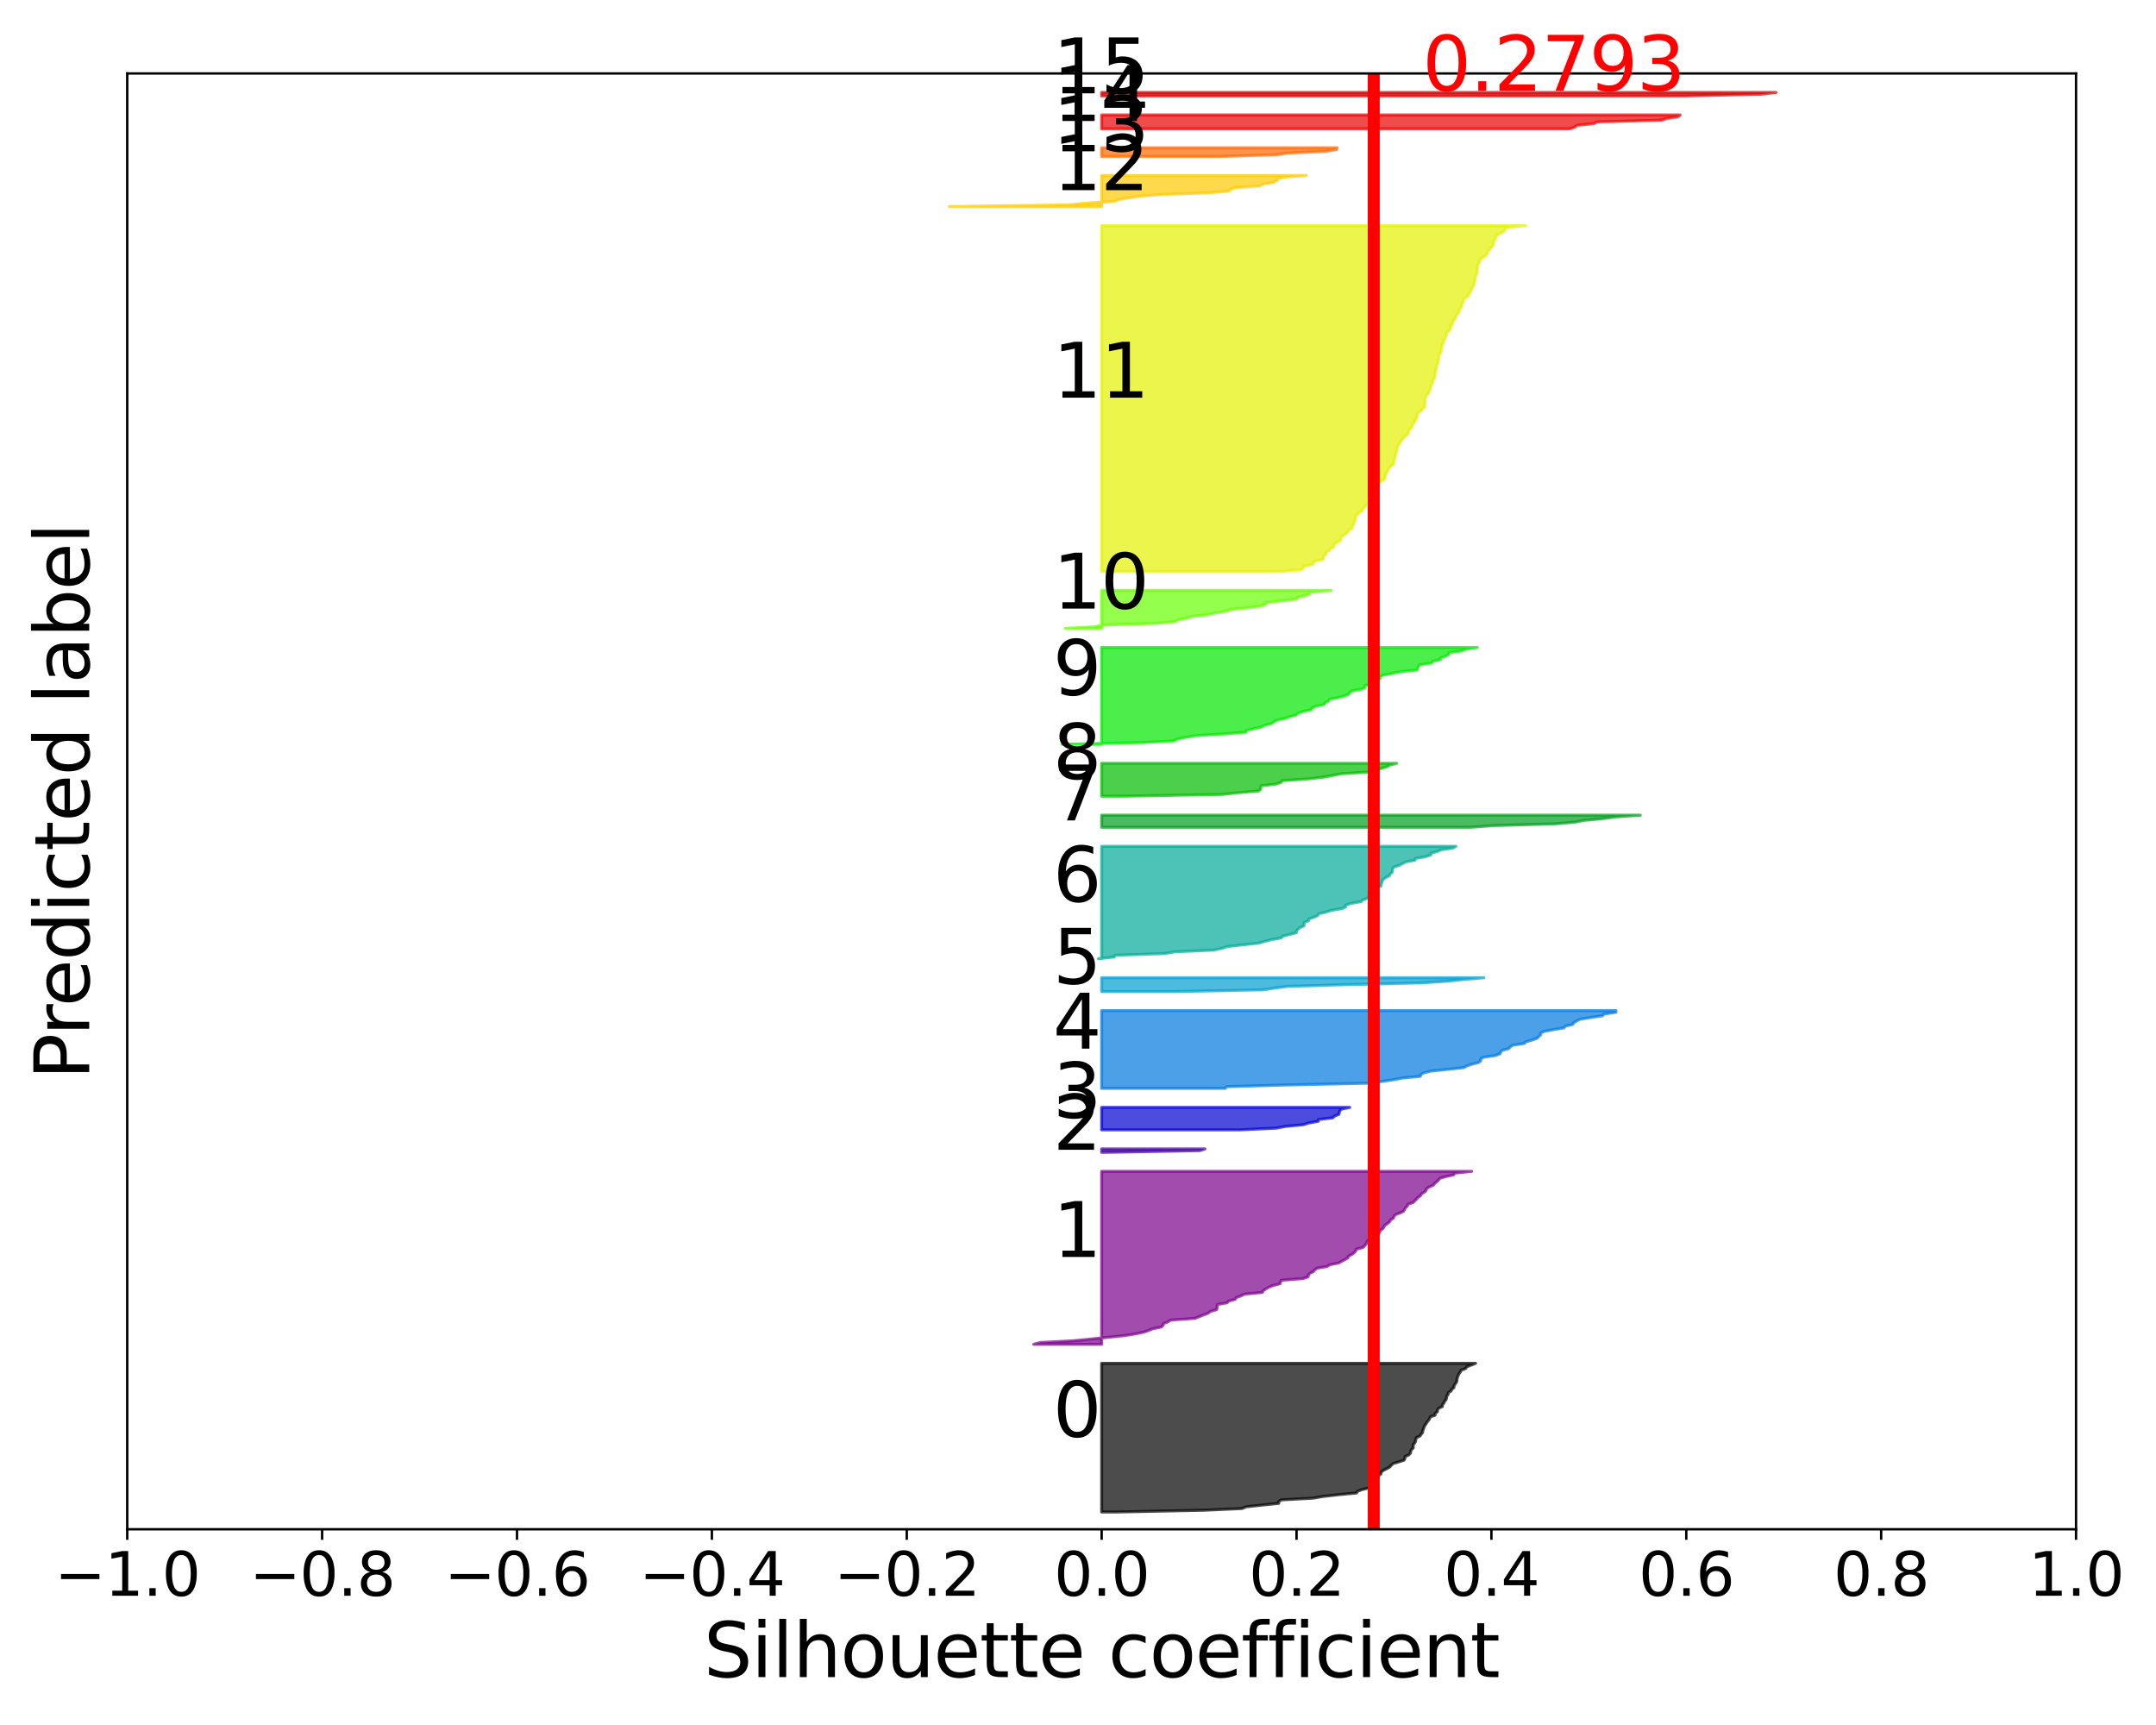 <?xml version="1.0" encoding="utf-8" standalone="no"?>
<!DOCTYPE svg PUBLIC "-//W3C//DTD SVG 1.1//EN"
  "http://www.w3.org/Graphics/SVG/1.1/DTD/svg11.dtd">
<svg xmlns:xlink="http://www.w3.org/1999/xlink" width="720pt" height="576pt" viewBox="0 0 720 576" xmlns="http://www.w3.org/2000/svg" version="1.1">
 <defs>
  <style type="text/css">*{stroke-linejoin: round; stroke-linecap: butt}</style>
 </defs>
 <g id="figure_1">
  <g id="patch_1">
   <path d="M 0 576 
L 720 576 
L 720 0 
L 0 0 
z
" style="fill: #ffffff"/>
  </g>
  <g id="axes_1">
   <g id="patch_2">
    <path d="M 42.495 510.648 
L 693.297 510.648 
L 693.297 24.529 
L 42.495 24.529 
z
" style="fill: #ffffff"/>
   </g>
   <g id="PolyCollection_1">
    <defs>
     <path id="mf65bfc8ecb" d="M 372.972 -71.125 
L 367.896 -71.125 
L 367.896 -71.702 
L 367.896 -72.28 
L 367.896 -72.857 
L 367.896 -73.434 
L 367.896 -74.012 
L 367.896 -74.589 
L 367.896 -75.166 
L 367.896 -75.744 
L 367.896 -76.321 
L 367.896 -76.898 
L 367.896 -77.476 
L 367.896 -78.053 
L 367.896 -78.63 
L 367.896 -79.208 
L 367.896 -79.785 
L 367.896 -80.362 
L 367.896 -80.94 
L 367.896 -81.517 
L 367.896 -82.094 
L 367.896 -82.672 
L 367.896 -83.249 
L 367.896 -83.826 
L 367.896 -84.404 
L 367.896 -84.981 
L 367.896 -85.558 
L 367.896 -86.136 
L 367.896 -86.713 
L 367.896 -87.29 
L 367.896 -87.868 
L 367.896 -88.445 
L 367.896 -89.022 
L 367.896 -89.6 
L 367.896 -90.177 
L 367.896 -90.754 
L 367.896 -91.332 
L 367.896 -91.909 
L 367.896 -92.487 
L 367.896 -93.064 
L 367.896 -93.641 
L 367.896 -94.219 
L 367.896 -94.796 
L 367.896 -95.373 
L 367.896 -95.951 
L 367.896 -96.528 
L 367.896 -97.105 
L 367.896 -97.683 
L 367.896 -98.26 
L 367.896 -98.837 
L 367.896 -99.415 
L 367.896 -99.992 
L 367.896 -100.569 
L 367.896 -101.147 
L 367.896 -101.724 
L 367.896 -102.301 
L 367.896 -102.879 
L 367.896 -103.456 
L 367.896 -104.033 
L 367.896 -104.611 
L 367.896 -105.188 
L 367.896 -105.765 
L 367.896 -106.343 
L 367.896 -106.92 
L 367.896 -107.497 
L 367.896 -108.075 
L 367.896 -108.652 
L 367.896 -109.229 
L 367.896 -109.807 
L 367.896 -110.384 
L 367.896 -110.961 
L 367.896 -111.539 
L 367.896 -112.116 
L 367.896 -112.693 
L 367.896 -113.271 
L 367.896 -113.848 
L 367.896 -114.425 
L 367.896 -115.003 
L 367.896 -115.58 
L 367.896 -116.157 
L 367.896 -116.735 
L 367.896 -117.312 
L 367.896 -117.889 
L 367.896 -118.467 
L 367.896 -119.044 
L 367.896 -119.621 
L 367.896 -120.199 
L 367.896 -120.776 
L 492.772 -120.776 
L 492.772 -120.776 
L 491.341 -120.199 
L 489.826 -119.621 
L 489.46 -119.044 
L 487.925 -118.467 
L 487.718 -117.889 
L 487.25 -117.312 
L 486.976 -116.735 
L 486.767 -116.157 
L 486.553 -115.58 
L 486.547 -115.003 
L 486.378 -114.425 
L 485.909 -113.848 
L 485.595 -113.271 
L 485.538 -112.693 
L 484.83 -112.116 
L 484.587 -111.539 
L 483.659 -110.961 
L 483.61 -110.384 
L 483.136 -109.807 
L 483.065 -109.229 
L 482.917 -108.652 
L 482.416 -108.075 
L 482.193 -107.497 
L 481.704 -106.92 
L 481.679 -106.343 
L 480.422 -105.765 
L 480.047 -105.188 
L 480.003 -104.611 
L 479.251 -104.033 
L 479.243 -103.456 
L 477.608 -102.879 
L 477.442 -102.301 
L 477.053 -101.724 
L 476.568 -101.147 
L 476.229 -100.569 
L 475.824 -99.992 
L 475.535 -99.415 
L 475.358 -98.837 
L 475.125 -98.26 
L 475.081 -97.683 
L 474.592 -97.105 
L 474.246 -96.528 
L 473.008 -95.951 
L 472.806 -95.373 
L 472.728 -94.796 
L 472.489 -94.219 
L 471.943 -93.641 
L 471.939 -93.064 
L 471.93 -92.487 
L 471.296 -91.909 
L 471.095 -91.332 
L 471.011 -90.754 
L 470.448 -90.177 
L 469.18 -89.6 
L 469.178 -89.022 
L 468.903 -88.445 
L 467.146 -87.868 
L 465.201 -87.29 
L 464.619 -86.713 
L 464.085 -86.136 
L 463.009 -85.558 
L 461.894 -84.981 
L 461.187 -84.404 
L 461.146 -83.826 
L 460.305 -83.249 
L 460.159 -82.672 
L 459.821 -82.094 
L 459.355 -81.517 
L 458.705 -80.94 
L 457.82 -80.362 
L 457.556 -79.785 
L 457.391 -79.208 
L 454.914 -78.63 
L 453.352 -78.053 
L 453.011 -77.476 
L 446.984 -76.898 
L 441.839 -76.321 
L 438.45 -75.744 
L 427.833 -75.166 
L 427.027 -74.589 
L 427.021 -74.012 
L 421.524 -73.434 
L 416.112 -72.857 
L 414.74 -72.28 
L 401.827 -71.702 
L 372.972 -71.125 
z
" style="stroke: #000000; stroke-opacity: 0.7"/>
    </defs>
    <g clip-path="url(#p0dc7db2cc6)">
     <use xlink:href="#mf65bfc8ecb" x="0" y="576" style="fill-opacity: 0.7; stroke: #000000; stroke-opacity: 0.7"/>
    </g>
   </g>
   <g id="PolyCollection_2">
    <defs>
     <path id="m3b194a4015" d="M 345.232 -127.127 
L 367.896 -127.127 
L 367.896 -127.704 
L 367.896 -128.282 
L 367.896 -128.859 
L 367.896 -129.436 
L 367.896 -130.014 
L 367.896 -130.591 
L 367.896 -131.168 
L 367.896 -131.746 
L 367.896 -132.323 
L 367.896 -132.9 
L 367.896 -133.478 
L 367.896 -134.055 
L 367.896 -134.632 
L 367.896 -135.21 
L 367.896 -135.787 
L 367.896 -136.364 
L 367.896 -136.942 
L 367.896 -137.519 
L 367.896 -138.096 
L 367.896 -138.674 
L 367.896 -139.251 
L 367.896 -139.828 
L 367.896 -140.406 
L 367.896 -140.983 
L 367.896 -141.56 
L 367.896 -142.138 
L 367.896 -142.715 
L 367.896 -143.292 
L 367.896 -143.87 
L 367.896 -144.447 
L 367.896 -145.024 
L 367.896 -145.602 
L 367.896 -146.179 
L 367.896 -146.756 
L 367.896 -147.334 
L 367.896 -147.911 
L 367.896 -148.488 
L 367.896 -149.066 
L 367.896 -149.643 
L 367.896 -150.22 
L 367.896 -150.798 
L 367.896 -151.375 
L 367.896 -151.952 
L 367.896 -152.53 
L 367.896 -153.107 
L 367.896 -153.684 
L 367.896 -154.262 
L 367.896 -154.839 
L 367.896 -155.417 
L 367.896 -155.994 
L 367.896 -156.571 
L 367.896 -157.149 
L 367.896 -157.726 
L 367.896 -158.303 
L 367.896 -158.881 
L 367.896 -159.458 
L 367.896 -160.035 
L 367.896 -160.613 
L 367.896 -161.19 
L 367.896 -161.767 
L 367.896 -162.345 
L 367.896 -162.922 
L 367.896 -163.499 
L 367.896 -164.077 
L 367.896 -164.654 
L 367.896 -165.231 
L 367.896 -165.809 
L 367.896 -166.386 
L 367.896 -166.963 
L 367.896 -167.541 
L 367.896 -168.118 
L 367.896 -168.695 
L 367.896 -169.273 
L 367.896 -169.85 
L 367.896 -170.427 
L 367.896 -171.005 
L 367.896 -171.582 
L 367.896 -172.159 
L 367.896 -172.737 
L 367.896 -173.314 
L 367.896 -173.891 
L 367.896 -174.469 
L 367.896 -175.046 
L 367.896 -175.623 
L 367.896 -176.201 
L 367.896 -176.778 
L 367.896 -177.355 
L 367.896 -177.933 
L 367.896 -178.51 
L 367.896 -179.087 
L 367.896 -179.665 
L 367.896 -180.242 
L 367.896 -180.819 
L 367.896 -181.397 
L 367.896 -181.974 
L 367.896 -182.551 
L 367.896 -183.129 
L 367.896 -183.706 
L 367.896 -184.283 
L 367.896 -184.861 
L 491.471 -184.861 
L 491.471 -184.861 
L 485.837 -184.283 
L 485.461 -183.706 
L 482.834 -183.129 
L 480.844 -182.551 
L 480.399 -181.974 
L 479.795 -181.397 
L 479.076 -180.819 
L 478.638 -180.242 
L 477.29 -179.665 
L 476.404 -179.087 
L 476.243 -178.51 
L 475.645 -177.933 
L 474.693 -177.355 
L 474.412 -176.778 
L 473.571 -176.201 
L 473.061 -175.623 
L 472.47 -175.046 
L 471.909 -174.469 
L 470.18 -173.891 
L 470.007 -173.314 
L 469.399 -172.737 
L 469.051 -172.159 
L 468.751 -171.582 
L 467.615 -171.005 
L 466.071 -170.427 
L 465.474 -169.85 
L 465.358 -169.273 
L 464.379 -168.695 
L 464.142 -168.118 
L 463.474 -167.541 
L 462.628 -166.963 
L 462.146 -166.386 
L 461.883 -165.809 
L 461.029 -165.231 
L 460.741 -164.654 
L 460.456 -164.077 
L 459.803 -163.499 
L 459.042 -162.922 
L 457.409 -162.345 
L 456.862 -161.767 
L 456.467 -161.19 
L 456.236 -160.613 
L 455.719 -160.035 
L 455.152 -159.458 
L 452.949 -158.881 
L 452.729 -158.303 
L 452.257 -157.726 
L 451.487 -157.149 
L 450.351 -156.571 
L 450.134 -155.994 
L 449.159 -155.417 
L 448.049 -154.839 
L 447.016 -154.262 
L 444.059 -153.684 
L 443.208 -153.107 
L 439.837 -152.53 
L 439.052 -151.952 
L 438.532 -151.375 
L 437.401 -150.798 
L 436.928 -150.22 
L 436.832 -149.643 
L 435.112 -149.066 
L 427.845 -148.488 
L 427.647 -147.911 
L 427.443 -147.334 
L 425.162 -146.756 
L 423.678 -146.179 
L 422.705 -145.602 
L 421.882 -145.024 
L 421.554 -144.447 
L 415.542 -143.87 
L 414.445 -143.292 
L 412.818 -142.715 
L 412.5 -142.138 
L 410.326 -141.56 
L 409.797 -140.983 
L 406.571 -140.406 
L 406.473 -139.828 
L 406.464 -139.251 
L 406.259 -138.674 
L 404.185 -138.096 
L 403.472 -137.519 
L 401.914 -136.942 
L 400.526 -136.364 
L 399.056 -135.787 
L 390.974 -135.21 
L 390.082 -134.632 
L 388.547 -134.055 
L 388.441 -133.478 
L 387.838 -132.9 
L 384.981 -132.323 
L 383.606 -131.746 
L 381.897 -131.168 
L 379.083 -130.591 
L 375.414 -130.014 
L 369.739 -129.436 
L 364.299 -128.859 
L 358.316 -128.282 
L 347.362 -127.704 
L 345.232 -127.127 
z
" style="stroke: #7b008c; stroke-opacity: 0.7"/>
    </defs>
    <g clip-path="url(#p0dc7db2cc6)">
     <use xlink:href="#m3b194a4015" x="0" y="576" style="fill: #7b008c; fill-opacity: 0.7; stroke: #7b008c; stroke-opacity: 0.7"/>
    </g>
   </g>
   <g id="PolyCollection_3">
    <defs>
     <path id="md03f84b0af" d="M 368.91 -191.212 
L 367.896 -191.212 
L 367.896 -191.789 
L 367.896 -192.366 
L 402.379 -192.366 
L 402.379 -192.366 
L 400.69 -191.789 
L 368.91 -191.212 
z
" style="stroke: #4300a2; stroke-opacity: 0.7"/>
    </defs>
    <g clip-path="url(#p0dc7db2cc6)">
     <use xlink:href="#md03f84b0af" x="0" y="576" style="fill: #4300a2; fill-opacity: 0.7; stroke: #4300a2; stroke-opacity: 0.7"/>
    </g>
   </g>
   <g id="PolyCollection_4">
    <defs>
     <path id="m799c1f7350" d="M 413.733 -198.717 
L 367.896 -198.717 
L 367.896 -199.294 
L 367.896 -199.872 
L 367.896 -200.449 
L 367.896 -201.026 
L 367.896 -201.604 
L 367.896 -202.181 
L 367.896 -202.758 
L 367.896 -203.336 
L 367.896 -203.913 
L 367.896 -204.49 
L 367.896 -205.068 
L 367.896 -205.645 
L 367.896 -206.222 
L 450.739 -206.222 
L 450.739 -206.222 
L 447.901 -205.645 
L 447.426 -205.068 
L 447.251 -204.49 
L 447.137 -203.913 
L 445.699 -203.336 
L 445.093 -202.758 
L 440.27 -202.181 
L 440.27 -201.604 
L 437.138 -201.026 
L 435.256 -200.449 
L 429.232 -199.872 
L 426.125 -199.294 
L 413.733 -198.717 
z
" style="stroke: #0000d1; stroke-opacity: 0.7"/>
    </defs>
    <g clip-path="url(#p0dc7db2cc6)">
     <use xlink:href="#m799c1f7350" x="0" y="576" style="fill: #0000d1; fill-opacity: 0.7; stroke: #0000d1; stroke-opacity: 0.7"/>
    </g>
   </g>
   <g id="PolyCollection_5">
    <defs>
     <path id="m317212113b" d="M 409.176 -212.573 
L 367.896 -212.573 
L 367.896 -213.15 
L 367.896 -213.728 
L 367.896 -214.305 
L 367.896 -214.882 
L 367.896 -215.46 
L 367.896 -216.037 
L 367.896 -216.614 
L 367.896 -217.192 
L 367.896 -217.769 
L 367.896 -218.347 
L 367.896 -218.924 
L 367.896 -219.501 
L 367.896 -220.079 
L 367.896 -220.656 
L 367.896 -221.233 
L 367.896 -221.811 
L 367.896 -222.388 
L 367.896 -222.965 
L 367.896 -223.543 
L 367.896 -224.12 
L 367.896 -224.697 
L 367.896 -225.275 
L 367.896 -225.852 
L 367.896 -226.429 
L 367.896 -227.007 
L 367.896 -227.584 
L 367.896 -228.161 
L 367.896 -228.739 
L 367.896 -229.316 
L 367.896 -229.893 
L 367.896 -230.471 
L 367.896 -231.048 
L 367.896 -231.625 
L 367.896 -232.203 
L 367.896 -232.78 
L 367.896 -233.357 
L 367.896 -233.935 
L 367.896 -234.512 
L 367.896 -235.089 
L 367.896 -235.667 
L 367.896 -236.244 
L 367.896 -236.821 
L 367.896 -237.399 
L 367.896 -237.976 
L 367.896 -238.553 
L 539.642 -238.553 
L 539.642 -238.553 
L 539.637 -237.976 
L 535.677 -237.399 
L 535.158 -236.821 
L 531.236 -236.244 
L 527.665 -235.667 
L 526.506 -235.089 
L 525.566 -234.512 
L 525.245 -233.935 
L 522.724 -233.357 
L 522.31 -232.78 
L 518.852 -232.203 
L 515.681 -231.625 
L 514.507 -231.048 
L 514.507 -230.471 
L 513.867 -229.893 
L 513.299 -229.316 
L 511.721 -228.739 
L 509.662 -228.161 
L 509.063 -227.584 
L 505.221 -227.007 
L 504.351 -226.429 
L 503.801 -225.852 
L 501.623 -225.275 
L 501.162 -224.697 
L 500.929 -224.12 
L 499.373 -223.543 
L 495.345 -222.965 
L 494.529 -222.388 
L 494.47 -221.811 
L 493.839 -221.233 
L 491.545 -220.656 
L 489.85 -220.079 
L 488.77 -219.501 
L 483.354 -218.924 
L 477.882 -218.347 
L 475.468 -217.769 
L 474.506 -217.192 
L 474.351 -216.614 
L 468.342 -216.037 
L 465.331 -215.46 
L 461.446 -214.882 
L 456.867 -214.305 
L 430.411 -213.728 
L 409.564 -213.15 
L 409.176 -212.573 
z
" style="stroke: #0078dd; stroke-opacity: 0.7"/>
    </defs>
    <g clip-path="url(#p0dc7db2cc6)">
     <use xlink:href="#m317212113b" x="0" y="576" style="fill: #0078dd; fill-opacity: 0.7; stroke: #0078dd; stroke-opacity: 0.7"/>
    </g>
   </g>
   <g id="PolyCollection_6">
    <defs>
     <path id="m01e465df9b" d="M 392.65 -244.904 
L 367.896 -244.904 
L 367.896 -245.481 
L 367.896 -246.059 
L 367.896 -246.636 
L 367.896 -247.213 
L 367.896 -247.791 
L 367.896 -248.368 
L 367.896 -248.946 
L 367.896 -249.523 
L 495.526 -249.523 
L 495.526 -249.523 
L 488.825 -248.946 
L 483.354 -248.368 
L 474.17 -247.791 
L 449.329 -247.213 
L 429.949 -246.636 
L 425.587 -246.059 
L 421.8 -245.481 
L 392.65 -244.904 
z
" style="stroke: #009ecf; stroke-opacity: 0.7"/>
    </defs>
    <g clip-path="url(#p0dc7db2cc6)">
     <use xlink:href="#m01e465df9b" x="0" y="576" style="fill: #009ecf; fill-opacity: 0.7; stroke: #009ecf; stroke-opacity: 0.7"/>
    </g>
   </g>
   <g id="PolyCollection_7">
    <defs>
     <path id="m9e79742396" d="M 366.835 -255.874 
L 367.896 -255.874 
L 367.896 -256.451 
L 367.896 -257.028 
L 367.896 -257.606 
L 367.896 -258.183 
L 367.896 -258.76 
L 367.896 -259.338 
L 367.896 -259.915 
L 367.896 -260.492 
L 367.896 -261.07 
L 367.896 -261.647 
L 367.896 -262.224 
L 367.896 -262.802 
L 367.896 -263.379 
L 367.896 -263.956 
L 367.896 -264.534 
L 367.896 -265.111 
L 367.896 -265.688 
L 367.896 -266.266 
L 367.896 -266.843 
L 367.896 -267.42 
L 367.896 -267.998 
L 367.896 -268.575 
L 367.896 -269.152 
L 367.896 -269.73 
L 367.896 -270.307 
L 367.896 -270.884 
L 367.896 -271.462 
L 367.896 -272.039 
L 367.896 -272.616 
L 367.896 -273.194 
L 367.896 -273.771 
L 367.896 -274.348 
L 367.896 -274.926 
L 367.896 -275.503 
L 367.896 -276.08 
L 367.896 -276.658 
L 367.896 -277.235 
L 367.896 -277.812 
L 367.896 -278.39 
L 367.896 -278.967 
L 367.896 -279.544 
L 367.896 -280.122 
L 367.896 -280.699 
L 367.896 -281.277 
L 367.896 -281.854 
L 367.896 -282.431 
L 367.896 -283.009 
L 367.896 -283.586 
L 367.896 -284.163 
L 367.896 -284.741 
L 367.896 -285.318 
L 367.896 -285.895 
L 367.896 -286.473 
L 367.896 -287.05 
L 367.896 -287.627 
L 367.896 -288.205 
L 367.896 -288.782 
L 367.896 -289.359 
L 367.896 -289.937 
L 367.896 -290.514 
L 367.896 -291.091 
L 367.896 -291.669 
L 367.896 -292.246 
L 367.896 -292.823 
L 367.896 -293.401 
L 486.193 -293.401 
L 486.193 -293.401 
L 485.192 -292.823 
L 481.24 -292.246 
L 479.952 -291.669 
L 477.871 -291.091 
L 477.823 -290.514 
L 475.971 -289.937 
L 472.687 -289.359 
L 472.555 -288.782 
L 469.474 -288.205 
L 468.333 -287.627 
L 467.286 -287.05 
L 465.48 -286.473 
L 465.039 -285.895 
L 465.039 -285.318 
L 464.928 -284.741 
L 464.211 -284.163 
L 463.965 -283.586 
L 462.793 -283.009 
L 462.005 -282.431 
L 461.566 -281.854 
L 461.467 -281.277 
L 461.19 -280.699 
L 461.157 -280.122 
L 459.752 -279.544 
L 459.176 -278.967 
L 459.149 -278.39 
L 458.565 -277.812 
L 457.839 -277.235 
L 457.039 -276.658 
L 456.754 -276.08 
L 455.076 -275.503 
L 454.542 -274.926 
L 451.16 -274.348 
L 449.398 -273.771 
L 449.365 -273.194 
L 448.181 -272.616 
L 444.694 -272.039 
L 442.849 -271.462 
L 440.389 -270.884 
L 440.073 -270.307 
L 438.768 -269.73 
L 437.077 -269.152 
L 437.055 -268.575 
L 435.548 -267.998 
L 435.523 -267.42 
L 435.45 -266.843 
L 434.139 -266.266 
L 433.436 -265.688 
L 432.934 -265.111 
L 432.925 -264.534 
L 430.563 -263.956 
L 428.346 -263.379 
L 427.802 -262.802 
L 424.506 -262.224 
L 422.304 -261.647 
L 420.234 -261.07 
L 414.859 -260.492 
L 409.811 -259.915 
L 408.011 -259.338 
L 405.277 -258.76 
L 392.314 -258.183 
L 389.023 -257.606 
L 372.363 -257.028 
L 372.158 -256.451 
L 366.835 -255.874 
z
" style="stroke: #00aa98; stroke-opacity: 0.7"/>
    </defs>
    <g clip-path="url(#p0dc7db2cc6)">
     <use xlink:href="#m9e79742396" x="0" y="576" style="fill: #00aa98; fill-opacity: 0.7; stroke: #00aa98; stroke-opacity: 0.7"/>
    </g>
   </g>
   <g id="PolyCollection_8">
    <defs>
     <path id="mb010a640e1" d="M 490.99 -299.751 
L 367.896 -299.751 
L 367.896 -300.329 
L 367.896 -300.906 
L 367.896 -301.483 
L 367.896 -302.061 
L 367.896 -302.638 
L 367.896 -303.215 
L 367.896 -303.793 
L 547.777 -303.793 
L 547.777 -303.793 
L 539.306 -303.215 
L 535.251 -302.638 
L 528.909 -302.061 
L 526.098 -301.483 
L 519.417 -300.906 
L 498.878 -300.329 
L 490.99 -299.751 
z
" style="stroke: #009d1d; stroke-opacity: 0.7"/>
    </defs>
    <g clip-path="url(#p0dc7db2cc6)">
     <use xlink:href="#mb010a640e1" x="0" y="576" style="fill: #009d1d; fill-opacity: 0.7; stroke: #009d1d; stroke-opacity: 0.7"/>
    </g>
   </g>
   <g id="PolyCollection_9">
    <defs>
     <path id="md46fc515ae" d="M 375.027 -310.143 
L 367.896 -310.143 
L 367.896 -310.721 
L 367.896 -311.298 
L 367.896 -311.875 
L 367.896 -312.453 
L 367.896 -313.03 
L 367.896 -313.608 
L 367.896 -314.185 
L 367.896 -314.762 
L 367.896 -315.34 
L 367.896 -315.917 
L 367.896 -316.494 
L 367.896 -317.072 
L 367.896 -317.649 
L 367.896 -318.226 
L 367.896 -318.804 
L 367.896 -319.381 
L 367.896 -319.958 
L 367.896 -320.536 
L 367.896 -321.113 
L 466.393 -321.113 
L 466.393 -321.113 
L 464.205 -320.536 
L 463.109 -319.958 
L 461.191 -319.381 
L 459.239 -318.804 
L 457.7 -318.226 
L 448.006 -317.649 
L 445.055 -317.072 
L 441.926 -316.494 
L 436.894 -315.917 
L 428.272 -315.34 
L 427.773 -314.762 
L 426.139 -314.185 
L 421.139 -313.608 
L 421.014 -313.03 
L 421.01 -312.453 
L 420.304 -311.875 
L 413.346 -311.298 
L 407.93 -310.721 
L 375.027 -310.143 
z
" style="stroke: #00bc00; stroke-opacity: 0.7"/>
    </defs>
    <g clip-path="url(#p0dc7db2cc6)">
     <use xlink:href="#md46fc515ae" x="0" y="576" style="fill: #00bc00; fill-opacity: 0.7; stroke: #00bc00; stroke-opacity: 0.7"/>
    </g>
   </g>
   <g id="PolyCollection_10">
    <defs>
     <path id="mdd76ae3dee" d="M 354.734 -327.464 
L 367.896 -327.464 
L 367.896 -328.041 
L 367.896 -328.618 
L 367.896 -329.196 
L 367.896 -329.773 
L 367.896 -330.35 
L 367.896 -330.928 
L 367.896 -331.505 
L 367.896 -332.082 
L 367.896 -332.66 
L 367.896 -333.237 
L 367.896 -333.814 
L 367.896 -334.392 
L 367.896 -334.969 
L 367.896 -335.546 
L 367.896 -336.124 
L 367.896 -336.701 
L 367.896 -337.278 
L 367.896 -337.856 
L 367.896 -338.433 
L 367.896 -339.01 
L 367.896 -339.588 
L 367.896 -340.165 
L 367.896 -340.742 
L 367.896 -341.32 
L 367.896 -341.897 
L 367.896 -342.474 
L 367.896 -343.052 
L 367.896 -343.629 
L 367.896 -344.207 
L 367.896 -344.784 
L 367.896 -345.361 
L 367.896 -345.939 
L 367.896 -346.516 
L 367.896 -347.093 
L 367.896 -347.671 
L 367.896 -348.248 
L 367.896 -348.825 
L 367.896 -349.403 
L 367.896 -349.98 
L 367.896 -350.557 
L 367.896 -351.135 
L 367.896 -351.712 
L 367.896 -352.289 
L 367.896 -352.867 
L 367.896 -353.444 
L 367.896 -354.021 
L 367.896 -354.599 
L 367.896 -355.176 
L 367.896 -355.753 
L 367.896 -356.331 
L 367.896 -356.908 
L 367.896 -357.485 
L 367.896 -358.063 
L 367.896 -358.64 
L 367.896 -359.217 
L 367.896 -359.795 
L 493.318 -359.795 
L 493.318 -359.795 
L 489.521 -359.217 
L 487.909 -358.64 
L 483.864 -358.063 
L 483.864 -357.485 
L 482.757 -356.908 
L 481.045 -356.331 
L 481.045 -355.753 
L 478.431 -355.176 
L 478.101 -354.599 
L 474.128 -354.021 
L 473.612 -353.444 
L 473.482 -352.867 
L 473.292 -352.289 
L 467.715 -351.712 
L 465.05 -351.135 
L 461.828 -350.557 
L 460.9 -349.98 
L 460.853 -349.403 
L 459.571 -348.825 
L 458.329 -348.248 
L 457.893 -347.671 
L 455.892 -347.093 
L 455.892 -346.516 
L 454.965 -345.939 
L 451.735 -345.361 
L 450.673 -344.784 
L 450.488 -344.207 
L 448.914 -343.629 
L 446.968 -343.052 
L 443.884 -342.474 
L 443.678 -341.897 
L 442.466 -341.32 
L 442.17 -340.742 
L 439.266 -340.165 
L 438.205 -339.588 
L 437.917 -339.01 
L 435.217 -338.433 
L 433.479 -337.856 
L 432.924 -337.278 
L 430.737 -336.701 
L 429.179 -336.124 
L 426.515 -335.546 
L 425.386 -334.969 
L 424.673 -334.392 
L 422.361 -333.814 
L 421.242 -333.237 
L 418.674 -332.66 
L 416.184 -332.082 
L 416.15 -331.505 
L 408.679 -330.928 
L 399.27 -330.35 
L 395.805 -329.773 
L 393.075 -329.196 
L 392.031 -328.618 
L 381.349 -328.041 
L 354.734 -327.464 
z
" style="stroke: #00e700; stroke-opacity: 0.7"/>
    </defs>
    <g clip-path="url(#p0dc7db2cc6)">
     <use xlink:href="#mdd76ae3dee" x="0" y="576" style="fill: #00e700; fill-opacity: 0.7; stroke: #00e700; stroke-opacity: 0.7"/>
    </g>
   </g>
   <g id="PolyCollection_11">
    <defs>
     <path id="m073dc8757b" d="M 355.778 -366.145 
L 367.896 -366.145 
L 367.896 -366.723 
L 367.896 -367.3 
L 367.896 -367.877 
L 367.896 -368.455 
L 367.896 -369.032 
L 367.896 -369.609 
L 367.896 -370.187 
L 367.896 -370.764 
L 367.896 -371.341 
L 367.896 -371.919 
L 367.896 -372.496 
L 367.896 -373.073 
L 367.896 -373.651 
L 367.896 -374.228 
L 367.896 -374.805 
L 367.896 -375.383 
L 367.896 -375.96 
L 367.896 -376.538 
L 367.896 -377.115 
L 367.896 -377.692 
L 367.896 -378.27 
L 367.896 -378.847 
L 444.53 -378.847 
L 444.53 -378.847 
L 437.664 -378.27 
L 437.394 -377.692 
L 435.847 -377.115 
L 433.275 -376.538 
L 433.079 -375.96 
L 428.01 -375.383 
L 423.052 -374.805 
L 422.765 -374.228 
L 420.888 -373.651 
L 416.701 -373.073 
L 410.981 -372.496 
L 409.651 -371.919 
L 405.95 -371.341 
L 403.461 -370.764 
L 398.214 -370.187 
L 396.557 -369.609 
L 393.46 -369.032 
L 392.45 -368.455 
L 386.494 -367.877 
L 368.854 -367.3 
L 365.7 -366.723 
L 355.778 -366.145 
z
" style="stroke: #67ff00; stroke-opacity: 0.7"/>
    </defs>
    <g clip-path="url(#p0dc7db2cc6)">
     <use xlink:href="#m073dc8757b" x="0" y="576" style="fill: #67ff00; fill-opacity: 0.7; stroke: #67ff00; stroke-opacity: 0.7"/>
    </g>
   </g>
   <g id="PolyCollection_12">
    <defs>
     <path id="mc022c182da" d="M 428.021 -385.198 
L 367.896 -385.198 
L 367.896 -385.775 
L 367.896 -386.352 
L 367.896 -386.93 
L 367.896 -387.507 
L 367.896 -388.084 
L 367.896 -388.662 
L 367.896 -389.239 
L 367.896 -389.816 
L 367.896 -390.394 
L 367.896 -390.971 
L 367.896 -391.548 
L 367.896 -392.126 
L 367.896 -392.703 
L 367.896 -393.28 
L 367.896 -393.858 
L 367.896 -394.435 
L 367.896 -395.012 
L 367.896 -395.59 
L 367.896 -396.167 
L 367.896 -396.744 
L 367.896 -397.322 
L 367.896 -397.899 
L 367.896 -398.476 
L 367.896 -399.054 
L 367.896 -399.631 
L 367.896 -400.208 
L 367.896 -400.786 
L 367.896 -401.363 
L 367.896 -401.94 
L 367.896 -402.518 
L 367.896 -403.095 
L 367.896 -403.672 
L 367.896 -404.25 
L 367.896 -404.827 
L 367.896 -405.404 
L 367.896 -405.982 
L 367.896 -406.559 
L 367.896 -407.137 
L 367.896 -407.714 
L 367.896 -408.291 
L 367.896 -408.869 
L 367.896 -409.446 
L 367.896 -410.023 
L 367.896 -410.601 
L 367.896 -411.178 
L 367.896 -411.755 
L 367.896 -412.333 
L 367.896 -412.91 
L 367.896 -413.487 
L 367.896 -414.065 
L 367.896 -414.642 
L 367.896 -415.219 
L 367.896 -415.797 
L 367.896 -416.374 
L 367.896 -416.951 
L 367.896 -417.529 
L 367.896 -418.106 
L 367.896 -418.683 
L 367.896 -419.261 
L 367.896 -419.838 
L 367.896 -420.415 
L 367.896 -420.993 
L 367.896 -421.57 
L 367.896 -422.147 
L 367.896 -422.725 
L 367.896 -423.302 
L 367.896 -423.879 
L 367.896 -424.457 
L 367.896 -425.034 
L 367.896 -425.611 
L 367.896 -426.189 
L 367.896 -426.766 
L 367.896 -427.343 
L 367.896 -427.921 
L 367.896 -428.498 
L 367.896 -429.075 
L 367.896 -429.653 
L 367.896 -430.23 
L 367.896 -430.807 
L 367.896 -431.385 
L 367.896 -431.962 
L 367.896 -432.539 
L 367.896 -433.117 
L 367.896 -433.694 
L 367.896 -434.271 
L 367.896 -434.849 
L 367.896 -435.426 
L 367.896 -436.003 
L 367.896 -436.581 
L 367.896 -437.158 
L 367.896 -437.735 
L 367.896 -438.313 
L 367.896 -438.89 
L 367.896 -439.468 
L 367.896 -440.045 
L 367.896 -440.622 
L 367.896 -441.2 
L 367.896 -441.777 
L 367.896 -442.354 
L 367.896 -442.932 
L 367.896 -443.509 
L 367.896 -444.086 
L 367.896 -444.664 
L 367.896 -445.241 
L 367.896 -445.818 
L 367.896 -446.396 
L 367.896 -446.973 
L 367.896 -447.55 
L 367.896 -448.128 
L 367.896 -448.705 
L 367.896 -449.282 
L 367.896 -449.86 
L 367.896 -450.437 
L 367.896 -451.014 
L 367.896 -451.592 
L 367.896 -452.169 
L 367.896 -452.746 
L 367.896 -453.324 
L 367.896 -453.901 
L 367.896 -454.478 
L 367.896 -455.056 
L 367.896 -455.633 
L 367.896 -456.21 
L 367.896 -456.788 
L 367.896 -457.365 
L 367.896 -457.942 
L 367.896 -458.52 
L 367.896 -459.097 
L 367.896 -459.674 
L 367.896 -460.252 
L 367.896 -460.829 
L 367.896 -461.406 
L 367.896 -461.984 
L 367.896 -462.561 
L 367.896 -463.138 
L 367.896 -463.716 
L 367.896 -464.293 
L 367.896 -464.87 
L 367.896 -465.448 
L 367.896 -466.025 
L 367.896 -466.602 
L 367.896 -467.18 
L 367.896 -467.757 
L 367.896 -468.334 
L 367.896 -468.912 
L 367.896 -469.489 
L 367.896 -470.067 
L 367.896 -470.644 
L 367.896 -471.221 
L 367.896 -471.799 
L 367.896 -472.376 
L 367.896 -472.953 
L 367.896 -473.531 
L 367.896 -474.108 
L 367.896 -474.685 
L 367.896 -475.263 
L 367.896 -475.84 
L 367.896 -476.417 
L 367.896 -476.995 
L 367.896 -477.572 
L 367.896 -478.149 
L 367.896 -478.727 
L 367.896 -479.304 
L 367.896 -479.881 
L 367.896 -480.459 
L 367.896 -481.036 
L 367.896 -481.613 
L 367.896 -482.191 
L 367.896 -482.768 
L 367.896 -483.345 
L 367.896 -483.923 
L 367.896 -484.5 
L 367.896 -485.077 
L 367.896 -485.655 
L 367.896 -486.232 
L 367.896 -486.809 
L 367.896 -487.387 
L 367.896 -487.964 
L 367.896 -488.541 
L 367.896 -489.119 
L 367.896 -489.696 
L 367.896 -490.273 
L 367.896 -490.851 
L 367.896 -491.428 
L 367.896 -492.005 
L 367.896 -492.583 
L 367.896 -493.16 
L 367.896 -493.737 
L 367.896 -494.315 
L 367.896 -494.892 
L 367.896 -495.469 
L 367.896 -496.047 
L 367.896 -496.624 
L 367.896 -497.201 
L 367.896 -497.779 
L 367.896 -498.356 
L 367.896 -498.933 
L 367.896 -499.511 
L 367.896 -500.088 
L 367.896 -500.665 
L 509.502 -500.665 
L 509.502 -500.665 
L 503.449 -500.088 
L 502.649 -499.511 
L 502.402 -498.933 
L 501.691 -498.356 
L 500.458 -497.779 
L 499.608 -497.201 
L 499.451 -496.624 
L 499.321 -496.047 
L 498.834 -495.469 
L 498.77 -494.892 
L 498.66 -494.315 
L 498.344 -493.737 
L 497.829 -493.16 
L 497.367 -492.583 
L 496.798 -492.005 
L 496.744 -491.428 
L 496.406 -490.851 
L 495.564 -490.273 
L 494.648 -489.696 
L 494.304 -489.119 
L 494.118 -488.541 
L 493.821 -487.964 
L 493.475 -487.387 
L 493.458 -486.809 
L 493.382 -486.232 
L 493.335 -485.655 
L 493.333 -485.077 
L 493.185 -484.5 
L 492.861 -483.923 
L 492.68 -483.345 
L 492.543 -482.768 
L 492.531 -482.191 
L 492.331 -481.613 
L 492.291 -481.036 
L 491.945 -480.459 
L 491.752 -479.881 
L 491.318 -479.304 
L 491.172 -478.727 
L 490.847 -478.149 
L 490.31 -477.572 
L 490.257 -476.995 
L 488.978 -476.417 
L 488.847 -475.84 
L 488.67 -475.263 
L 488.307 -474.685 
L 488.168 -474.108 
L 488.043 -473.531 
L 487.612 -472.953 
L 487.31 -472.376 
L 487.281 -471.799 
L 486.769 -471.221 
L 486.374 -470.644 
L 486.003 -470.067 
L 485.973 -469.489 
L 485.357 -468.912 
L 485.109 -468.334 
L 485.097 -467.757 
L 484.435 -467.18 
L 484.421 -466.602 
L 484.279 -466.025 
L 483.798 -465.448 
L 483.082 -464.87 
L 483.071 -464.293 
L 482.892 -463.716 
L 482.655 -463.138 
L 482.164 -462.561 
L 482.118 -461.984 
L 482.013 -461.406 
L 481.601 -460.829 
L 481.478 -460.252 
L 481.469 -459.674 
L 481.345 -459.097 
L 481.211 -458.52 
L 481.023 -457.942 
L 480.494 -457.365 
L 480.475 -456.788 
L 480.463 -456.21 
L 480.252 -455.633 
L 480.249 -455.056 
L 480.063 -454.478 
L 479.83 -453.901 
L 479.635 -453.324 
L 479.605 -452.746 
L 479.46 -452.169 
L 479.283 -451.592 
L 479.252 -451.014 
L 479.228 -450.437 
L 479.055 -449.86 
L 478.725 -449.282 
L 478.472 -448.705 
L 478.433 -448.128 
L 477.955 -447.55 
L 477.861 -446.973 
L 477.689 -446.396 
L 477.477 -445.818 
L 477.291 -445.241 
L 476.975 -444.664 
L 476.491 -444.086 
L 476.237 -443.509 
L 475.947 -442.932 
L 475.878 -442.354 
L 475.857 -441.777 
L 475.845 -441.2 
L 475.789 -440.622 
L 475.765 -440.045 
L 475.085 -439.468 
L 474.607 -438.89 
L 473.839 -438.313 
L 473.303 -437.735 
L 473.302 -437.158 
L 473.18 -436.581 
L 472.886 -436.003 
L 472.461 -435.426 
L 472.345 -434.849 
L 471.728 -434.271 
L 471.605 -433.694 
L 471.397 -433.117 
L 470.598 -432.539 
L 470.371 -431.962 
L 470.331 -431.385 
L 469.967 -430.807 
L 469.055 -430.23 
L 468.643 -429.653 
L 468.113 -429.075 
L 467.756 -428.498 
L 467.403 -427.921 
L 467.036 -427.343 
L 466.628 -426.766 
L 466.543 -426.189 
L 466.513 -425.611 
L 466.224 -425.034 
L 466.131 -424.457 
L 465.939 -423.879 
L 465.907 -423.302 
L 465.804 -422.725 
L 465.464 -422.147 
L 465.437 -421.57 
L 465.424 -420.993 
L 464.497 -420.415 
L 464.096 -419.838 
L 463.468 -419.261 
L 463.397 -418.683 
L 462.919 -418.106 
L 462.812 -417.529 
L 462.602 -416.951 
L 462.495 -416.374 
L 462.174 -415.797 
L 460.858 -415.219 
L 460.538 -414.642 
L 459.988 -414.065 
L 459.799 -413.487 
L 459.525 -412.91 
L 459.521 -412.333 
L 459.347 -411.755 
L 458.933 -411.178 
L 458.541 -410.601 
L 458.482 -410.023 
L 458.354 -409.446 
L 457.529 -408.869 
L 457.188 -408.291 
L 456.483 -407.714 
L 456.126 -407.137 
L 455.564 -406.559 
L 455.152 -405.982 
L 454.884 -405.404 
L 453.854 -404.827 
L 453.424 -404.25 
L 452.766 -403.672 
L 452.656 -403.095 
L 452.606 -402.518 
L 452.355 -401.94 
L 452.197 -401.363 
L 451.992 -400.786 
L 451.641 -400.208 
L 451.609 -399.631 
L 450.564 -399.054 
L 450.238 -398.476 
L 449.613 -397.899 
L 448.763 -397.322 
L 447.892 -396.744 
L 447.79 -396.167 
L 447.727 -395.59 
L 446.74 -395.012 
L 445.649 -394.435 
L 445.587 -393.858 
L 445.32 -393.28 
L 444.094 -392.703 
L 443.963 -392.126 
L 442.869 -391.548 
L 442.812 -390.971 
L 442.135 -390.394 
L 441.961 -389.816 
L 441.918 -389.239 
L 439.216 -388.662 
L 438.667 -388.084 
L 438.384 -387.507 
L 435.516 -386.93 
L 435.29 -386.352 
L 434.486 -385.775 
L 428.021 -385.198 
z
" style="stroke: #e4f100; stroke-opacity: 0.7"/>
    </defs>
    <g clip-path="url(#p0dc7db2cc6)">
     <use xlink:href="#mc022c182da" x="0" y="576" style="fill: #e4f100; fill-opacity: 0.7; stroke: #e4f100; stroke-opacity: 0.7"/>
    </g>
   </g>
   <g id="PolyCollection_13">
    <defs>
     <path id="m76ddb1bf05" d="M 317.054 -507.016 
L 367.896 -507.016 
L 367.896 -507.594 
L 367.896 -508.171 
L 367.896 -508.748 
L 367.896 -509.326 
L 367.896 -509.903 
L 367.896 -510.48 
L 367.896 -511.058 
L 367.896 -511.635 
L 367.896 -512.212 
L 367.896 -512.79 
L 367.896 -513.367 
L 367.896 -513.944 
L 367.896 -514.522 
L 367.896 -515.099 
L 367.896 -515.676 
L 367.896 -516.254 
L 367.896 -516.831 
L 367.896 -517.408 
L 436.25 -517.408 
L 436.25 -517.408 
L 428.232 -516.831 
L 426.888 -516.254 
L 426.331 -515.676 
L 425.27 -515.099 
L 421.702 -514.522 
L 420.688 -513.944 
L 412.65 -513.367 
L 410.766 -512.79 
L 410.419 -512.212 
L 403.951 -511.635 
L 387.435 -511.058 
L 380.452 -510.48 
L 376.851 -509.903 
L 373.414 -509.326 
L 372.167 -508.748 
L 362.745 -508.171 
L 357.333 -507.594 
L 317.054 -507.016 
z
" style="stroke: #ffc900; stroke-opacity: 0.7"/>
    </defs>
    <g clip-path="url(#p0dc7db2cc6)">
     <use xlink:href="#m76ddb1bf05" x="0" y="576" style="fill: #ffc900; fill-opacity: 0.7; stroke: #ffc900; stroke-opacity: 0.7"/>
    </g>
   </g>
   <g id="PolyCollection_14">
    <defs>
     <path id="mcfd47a34fe" d="M 407.287 -523.759 
L 367.896 -523.759 
L 367.896 -524.336 
L 367.896 -524.914 
L 367.896 -525.491 
L 367.896 -526.068 
L 367.896 -526.646 
L 446.569 -526.646 
L 446.569 -526.646 
L 446.311 -526.068 
L 442.65 -525.491 
L 430.211 -524.914 
L 426.32 -524.336 
L 407.287 -523.759 
z
" style="stroke: #ff6900; stroke-opacity: 0.7"/>
    </defs>
    <g clip-path="url(#p0dc7db2cc6)">
     <use xlink:href="#mcfd47a34fe" x="0" y="576" style="fill: #ff6900; fill-opacity: 0.7; stroke: #ff6900; stroke-opacity: 0.7"/>
    </g>
   </g>
   <g id="PolyCollection_15">
    <defs>
     <path id="m79a8fd74c0" d="M 524.258 -532.997 
L 367.896 -532.997 
L 367.896 -533.574 
L 367.896 -534.151 
L 367.896 -534.729 
L 367.896 -535.306 
L 367.896 -535.883 
L 367.896 -536.461 
L 367.896 -537.038 
L 367.896 -537.615 
L 561.091 -537.615 
L 561.091 -537.615 
L 560.361 -537.038 
L 556.61 -536.461 
L 554.938 -535.883 
L 533.395 -535.306 
L 532.271 -534.729 
L 526.618 -534.151 
L 525.973 -533.574 
L 524.258 -532.997 
z
" style="stroke: #ec0000; stroke-opacity: 0.7"/>
    </defs>
    <g clip-path="url(#p0dc7db2cc6)">
     <use xlink:href="#m79a8fd74c0" x="0" y="576" style="fill: #ec0000; fill-opacity: 0.7; stroke: #ec0000; stroke-opacity: 0.7"/>
    </g>
   </g>
   <g id="PolyCollection_16">
    <defs>
     <path id="m54b4144a33" d="M 562.186 -543.966 
L 367.896 -543.966 
L 367.896 -544.543 
L 367.896 -545.121 
L 593.067 -545.121 
L 593.067 -545.121 
L 588.052 -544.543 
L 562.186 -543.966 
z
" style="stroke: #cf0000; stroke-opacity: 0.7"/>
    </defs>
    <g clip-path="url(#p0dc7db2cc6)">
     <use xlink:href="#m54b4144a33" x="0" y="576" style="fill: #cf0000; fill-opacity: 0.7; stroke: #cf0000; stroke-opacity: 0.7"/>
    </g>
   </g>
   <g id="matplotlib.axis_1">
    <g id="xtick_1">
     <g id="line2d_1">
      <defs>
       <path id="m0ed8272a29" d="M 0 0 
L 0 3.5 
" style="stroke: #000000; stroke-width: 0.8"/>
      </defs>
      <g>
       <use xlink:href="#m0ed8272a29" x="42.495" y="510.648" style="stroke: #000000; stroke-width: 0.8"/>
      </g>
     </g>
     <g id="text_1">
      <!-- −1.0 -->
      <g transform="translate(18.212 532.845) scale(0.2 -0.2)">
       <defs>
        <path id="DejaVuSans-2212" d="M 678 2272 
L 4684 2272 
L 4684 1741 
L 678 1741 
L 678 2272 
z
" transform="scale(0.016)"/>
        <path id="DejaVuSans-31" d="M 794 531 
L 1825 531 
L 1825 4091 
L 703 3866 
L 703 4441 
L 1819 4666 
L 2450 4666 
L 2450 531 
L 3481 531 
L 3481 0 
L 794 0 
L 794 531 
z
" transform="scale(0.016)"/>
        <path id="DejaVuSans-2e" d="M 684 794 
L 1344 794 
L 1344 0 
L 684 0 
L 684 794 
z
" transform="scale(0.016)"/>
        <path id="DejaVuSans-30" d="M 2034 4250 
Q 1547 4250 1301 3770 
Q 1056 3291 1056 2328 
Q 1056 1369 1301 889 
Q 1547 409 2034 409 
Q 2525 409 2770 889 
Q 3016 1369 3016 2328 
Q 3016 3291 2770 3770 
Q 2525 4250 2034 4250 
z
M 2034 4750 
Q 2819 4750 3233 4129 
Q 3647 3509 3647 2328 
Q 3647 1150 3233 529 
Q 2819 -91 2034 -91 
Q 1250 -91 836 529 
Q 422 1150 422 2328 
Q 422 3509 836 4129 
Q 1250 4750 2034 4750 
z
" transform="scale(0.016)"/>
       </defs>
       <use xlink:href="#DejaVuSans-2212"/>
       <use xlink:href="#DejaVuSans-31" x="83.789"/>
       <use xlink:href="#DejaVuSans-2e" x="147.412"/>
       <use xlink:href="#DejaVuSans-30" x="179.199"/>
      </g>
     </g>
    </g>
    <g id="xtick_2">
     <g id="line2d_2">
      <g>
       <use xlink:href="#m0ed8272a29" x="107.575" y="510.648" style="stroke: #000000; stroke-width: 0.8"/>
      </g>
     </g>
     <g id="text_2">
      <!-- −0.8 -->
      <g transform="translate(83.293 532.845) scale(0.2 -0.2)">
       <defs>
        <path id="DejaVuSans-38" d="M 2034 2216 
Q 1584 2216 1326 1975 
Q 1069 1734 1069 1313 
Q 1069 891 1326 650 
Q 1584 409 2034 409 
Q 2484 409 2743 651 
Q 3003 894 3003 1313 
Q 3003 1734 2745 1975 
Q 2488 2216 2034 2216 
z
M 1403 2484 
Q 997 2584 770 2862 
Q 544 3141 544 3541 
Q 544 4100 942 4425 
Q 1341 4750 2034 4750 
Q 2731 4750 3128 4425 
Q 3525 4100 3525 3541 
Q 3525 3141 3298 2862 
Q 3072 2584 2669 2484 
Q 3125 2378 3379 2068 
Q 3634 1759 3634 1313 
Q 3634 634 3220 271 
Q 2806 -91 2034 -91 
Q 1263 -91 848 271 
Q 434 634 434 1313 
Q 434 1759 690 2068 
Q 947 2378 1403 2484 
z
M 1172 3481 
Q 1172 3119 1398 2916 
Q 1625 2713 2034 2713 
Q 2441 2713 2670 2916 
Q 2900 3119 2900 3481 
Q 2900 3844 2670 4047 
Q 2441 4250 2034 4250 
Q 1625 4250 1398 4047 
Q 1172 3844 1172 3481 
z
" transform="scale(0.016)"/>
       </defs>
       <use xlink:href="#DejaVuSans-2212"/>
       <use xlink:href="#DejaVuSans-30" x="83.789"/>
       <use xlink:href="#DejaVuSans-2e" x="147.412"/>
       <use xlink:href="#DejaVuSans-38" x="179.199"/>
      </g>
     </g>
    </g>
    <g id="xtick_3">
     <g id="line2d_3">
      <g>
       <use xlink:href="#m0ed8272a29" x="172.656" y="510.648" style="stroke: #000000; stroke-width: 0.8"/>
      </g>
     </g>
     <g id="text_3">
      <!-- −0.6 -->
      <g transform="translate(148.373 532.845) scale(0.2 -0.2)">
       <defs>
        <path id="DejaVuSans-36" d="M 2113 2584 
Q 1688 2584 1439 2293 
Q 1191 2003 1191 1497 
Q 1191 994 1439 701 
Q 1688 409 2113 409 
Q 2538 409 2786 701 
Q 3034 994 3034 1497 
Q 3034 2003 2786 2293 
Q 2538 2584 2113 2584 
z
M 3366 4563 
L 3366 3988 
Q 3128 4100 2886 4159 
Q 2644 4219 2406 4219 
Q 1781 4219 1451 3797 
Q 1122 3375 1075 2522 
Q 1259 2794 1537 2939 
Q 1816 3084 2150 3084 
Q 2853 3084 3261 2657 
Q 3669 2231 3669 1497 
Q 3669 778 3244 343 
Q 2819 -91 2113 -91 
Q 1303 -91 875 529 
Q 447 1150 447 2328 
Q 447 3434 972 4092 
Q 1497 4750 2381 4750 
Q 2619 4750 2861 4703 
Q 3103 4656 3366 4563 
z
" transform="scale(0.016)"/>
       </defs>
       <use xlink:href="#DejaVuSans-2212"/>
       <use xlink:href="#DejaVuSans-30" x="83.789"/>
       <use xlink:href="#DejaVuSans-2e" x="147.412"/>
       <use xlink:href="#DejaVuSans-36" x="179.199"/>
      </g>
     </g>
    </g>
    <g id="xtick_4">
     <g id="line2d_4">
      <g>
       <use xlink:href="#m0ed8272a29" x="237.736" y="510.648" style="stroke: #000000; stroke-width: 0.8"/>
      </g>
     </g>
     <g id="text_4">
      <!-- −0.4 -->
      <g transform="translate(213.453 532.845) scale(0.2 -0.2)">
       <defs>
        <path id="DejaVuSans-34" d="M 2419 4116 
L 825 1625 
L 2419 1625 
L 2419 4116 
z
M 2253 4666 
L 3047 4666 
L 3047 1625 
L 3713 1625 
L 3713 1100 
L 3047 1100 
L 3047 0 
L 2419 0 
L 2419 1100 
L 313 1100 
L 313 1709 
L 2253 4666 
z
" transform="scale(0.016)"/>
       </defs>
       <use xlink:href="#DejaVuSans-2212"/>
       <use xlink:href="#DejaVuSans-30" x="83.789"/>
       <use xlink:href="#DejaVuSans-2e" x="147.412"/>
       <use xlink:href="#DejaVuSans-34" x="179.199"/>
      </g>
     </g>
    </g>
    <g id="xtick_5">
     <g id="line2d_5">
      <g>
       <use xlink:href="#m0ed8272a29" x="302.816" y="510.648" style="stroke: #000000; stroke-width: 0.8"/>
      </g>
     </g>
     <g id="text_5">
      <!-- −0.2 -->
      <g transform="translate(278.533 532.845) scale(0.2 -0.2)">
       <defs>
        <path id="DejaVuSans-32" d="M 1228 531 
L 3431 531 
L 3431 0 
L 469 0 
L 469 531 
Q 828 903 1448 1529 
Q 2069 2156 2228 2338 
Q 2531 2678 2651 2914 
Q 2772 3150 2772 3378 
Q 2772 3750 2511 3984 
Q 2250 4219 1831 4219 
Q 1534 4219 1204 4116 
Q 875 4013 500 3803 
L 500 4441 
Q 881 4594 1212 4672 
Q 1544 4750 1819 4750 
Q 2544 4750 2975 4387 
Q 3406 4025 3406 3419 
Q 3406 3131 3298 2873 
Q 3191 2616 2906 2266 
Q 2828 2175 2409 1742 
Q 1991 1309 1228 531 
z
" transform="scale(0.016)"/>
       </defs>
       <use xlink:href="#DejaVuSans-2212"/>
       <use xlink:href="#DejaVuSans-30" x="83.789"/>
       <use xlink:href="#DejaVuSans-2e" x="147.412"/>
       <use xlink:href="#DejaVuSans-32" x="179.199"/>
      </g>
     </g>
    </g>
    <g id="xtick_6">
     <g id="line2d_6">
      <g>
       <use xlink:href="#m0ed8272a29" x="367.896" y="510.648" style="stroke: #000000; stroke-width: 0.8"/>
      </g>
     </g>
     <g id="text_6">
      <!-- 0.0 -->
      <g transform="translate(351.993 532.845) scale(0.2 -0.2)">
       <use xlink:href="#DejaVuSans-30"/>
       <use xlink:href="#DejaVuSans-2e" x="63.623"/>
       <use xlink:href="#DejaVuSans-30" x="95.41"/>
      </g>
     </g>
    </g>
    <g id="xtick_7">
     <g id="line2d_7">
      <g>
       <use xlink:href="#m0ed8272a29" x="432.976" y="510.648" style="stroke: #000000; stroke-width: 0.8"/>
      </g>
     </g>
     <g id="text_7">
      <!-- 0.2 -->
      <g transform="translate(417.073 532.845) scale(0.2 -0.2)">
       <use xlink:href="#DejaVuSans-30"/>
       <use xlink:href="#DejaVuSans-2e" x="63.623"/>
       <use xlink:href="#DejaVuSans-32" x="95.41"/>
      </g>
     </g>
    </g>
    <g id="xtick_8">
     <g id="line2d_8">
      <g>
       <use xlink:href="#m0ed8272a29" x="498.056" y="510.648" style="stroke: #000000; stroke-width: 0.8"/>
      </g>
     </g>
     <g id="text_8">
      <!-- 0.4 -->
      <g transform="translate(482.153 532.845) scale(0.2 -0.2)">
       <use xlink:href="#DejaVuSans-30"/>
       <use xlink:href="#DejaVuSans-2e" x="63.623"/>
       <use xlink:href="#DejaVuSans-34" x="95.41"/>
      </g>
     </g>
    </g>
    <g id="xtick_9">
     <g id="line2d_9">
      <g>
       <use xlink:href="#m0ed8272a29" x="563.137" y="510.648" style="stroke: #000000; stroke-width: 0.8"/>
      </g>
     </g>
     <g id="text_9">
      <!-- 0.6 -->
      <g transform="translate(547.233 532.845) scale(0.2 -0.2)">
       <use xlink:href="#DejaVuSans-30"/>
       <use xlink:href="#DejaVuSans-2e" x="63.623"/>
       <use xlink:href="#DejaVuSans-36" x="95.41"/>
      </g>
     </g>
    </g>
    <g id="xtick_10">
     <g id="line2d_10">
      <g>
       <use xlink:href="#m0ed8272a29" x="628.217" y="510.648" style="stroke: #000000; stroke-width: 0.8"/>
      </g>
     </g>
     <g id="text_10">
      <!-- 0.8 -->
      <g transform="translate(612.314 532.845) scale(0.2 -0.2)">
       <use xlink:href="#DejaVuSans-30"/>
       <use xlink:href="#DejaVuSans-2e" x="63.623"/>
       <use xlink:href="#DejaVuSans-38" x="95.41"/>
      </g>
     </g>
    </g>
    <g id="xtick_11">
     <g id="line2d_11">
      <g>
       <use xlink:href="#m0ed8272a29" x="693.297" y="510.648" style="stroke: #000000; stroke-width: 0.8"/>
      </g>
     </g>
     <g id="text_11">
      <!-- 1.0 -->
      <g transform="translate(677.394 532.845) scale(0.2 -0.2)">
       <use xlink:href="#DejaVuSans-31"/>
       <use xlink:href="#DejaVuSans-2e" x="63.623"/>
       <use xlink:href="#DejaVuSans-30" x="95.41"/>
      </g>
     </g>
    </g>
    <g id="text_12">
     <!-- Silhouette coefficient -->
     <g transform="translate(235.021 560.001) scale(0.25 -0.25)">
      <defs>
       <path id="DejaVuSans-53" d="M 3425 4513 
L 3425 3897 
Q 3066 4069 2747 4153 
Q 2428 4238 2131 4238 
Q 1616 4238 1336 4038 
Q 1056 3838 1056 3469 
Q 1056 3159 1242 3001 
Q 1428 2844 1947 2747 
L 2328 2669 
Q 3034 2534 3370 2195 
Q 3706 1856 3706 1288 
Q 3706 609 3251 259 
Q 2797 -91 1919 -91 
Q 1588 -91 1214 -16 
Q 841 59 441 206 
L 441 856 
Q 825 641 1194 531 
Q 1563 422 1919 422 
Q 2459 422 2753 634 
Q 3047 847 3047 1241 
Q 3047 1584 2836 1778 
Q 2625 1972 2144 2069 
L 1759 2144 
Q 1053 2284 737 2584 
Q 422 2884 422 3419 
Q 422 4038 858 4394 
Q 1294 4750 2059 4750 
Q 2388 4750 2728 4690 
Q 3069 4631 3425 4513 
z
" transform="scale(0.016)"/>
       <path id="DejaVuSans-69" d="M 603 3500 
L 1178 3500 
L 1178 0 
L 603 0 
L 603 3500 
z
M 603 4863 
L 1178 4863 
L 1178 4134 
L 603 4134 
L 603 4863 
z
" transform="scale(0.016)"/>
       <path id="DejaVuSans-6c" d="M 603 4863 
L 1178 4863 
L 1178 0 
L 603 0 
L 603 4863 
z
" transform="scale(0.016)"/>
       <path id="DejaVuSans-68" d="M 3513 2113 
L 3513 0 
L 2938 0 
L 2938 2094 
Q 2938 2591 2744 2837 
Q 2550 3084 2163 3084 
Q 1697 3084 1428 2787 
Q 1159 2491 1159 1978 
L 1159 0 
L 581 0 
L 581 4863 
L 1159 4863 
L 1159 2956 
Q 1366 3272 1645 3428 
Q 1925 3584 2291 3584 
Q 2894 3584 3203 3211 
Q 3513 2838 3513 2113 
z
" transform="scale(0.016)"/>
       <path id="DejaVuSans-6f" d="M 1959 3097 
Q 1497 3097 1228 2736 
Q 959 2375 959 1747 
Q 959 1119 1226 758 
Q 1494 397 1959 397 
Q 2419 397 2687 759 
Q 2956 1122 2956 1747 
Q 2956 2369 2687 2733 
Q 2419 3097 1959 3097 
z
M 1959 3584 
Q 2709 3584 3137 3096 
Q 3566 2609 3566 1747 
Q 3566 888 3137 398 
Q 2709 -91 1959 -91 
Q 1206 -91 779 398 
Q 353 888 353 1747 
Q 353 2609 779 3096 
Q 1206 3584 1959 3584 
z
" transform="scale(0.016)"/>
       <path id="DejaVuSans-75" d="M 544 1381 
L 544 3500 
L 1119 3500 
L 1119 1403 
Q 1119 906 1312 657 
Q 1506 409 1894 409 
Q 2359 409 2629 706 
Q 2900 1003 2900 1516 
L 2900 3500 
L 3475 3500 
L 3475 0 
L 2900 0 
L 2900 538 
Q 2691 219 2414 64 
Q 2138 -91 1772 -91 
Q 1169 -91 856 284 
Q 544 659 544 1381 
z
M 1991 3584 
L 1991 3584 
z
" transform="scale(0.016)"/>
       <path id="DejaVuSans-65" d="M 3597 1894 
L 3597 1613 
L 953 1613 
Q 991 1019 1311 708 
Q 1631 397 2203 397 
Q 2534 397 2845 478 
Q 3156 559 3463 722 
L 3463 178 
Q 3153 47 2828 -22 
Q 2503 -91 2169 -91 
Q 1331 -91 842 396 
Q 353 884 353 1716 
Q 353 2575 817 3079 
Q 1281 3584 2069 3584 
Q 2775 3584 3186 3129 
Q 3597 2675 3597 1894 
z
M 3022 2063 
Q 3016 2534 2758 2815 
Q 2500 3097 2075 3097 
Q 1594 3097 1305 2825 
Q 1016 2553 972 2059 
L 3022 2063 
z
" transform="scale(0.016)"/>
       <path id="DejaVuSans-74" d="M 1172 4494 
L 1172 3500 
L 2356 3500 
L 2356 3053 
L 1172 3053 
L 1172 1153 
Q 1172 725 1289 603 
Q 1406 481 1766 481 
L 2356 481 
L 2356 0 
L 1766 0 
Q 1100 0 847 248 
Q 594 497 594 1153 
L 594 3053 
L 172 3053 
L 172 3500 
L 594 3500 
L 594 4494 
L 1172 4494 
z
" transform="scale(0.016)"/>
       <path id="DejaVuSans-20" transform="scale(0.016)"/>
       <path id="DejaVuSans-63" d="M 3122 3366 
L 3122 2828 
Q 2878 2963 2633 3030 
Q 2388 3097 2138 3097 
Q 1578 3097 1268 2742 
Q 959 2388 959 1747 
Q 959 1106 1268 751 
Q 1578 397 2138 397 
Q 2388 397 2633 464 
Q 2878 531 3122 666 
L 3122 134 
Q 2881 22 2623 -34 
Q 2366 -91 2075 -91 
Q 1284 -91 818 406 
Q 353 903 353 1747 
Q 353 2603 823 3093 
Q 1294 3584 2113 3584 
Q 2378 3584 2631 3529 
Q 2884 3475 3122 3366 
z
" transform="scale(0.016)"/>
       <path id="DejaVuSans-66" d="M 2375 4863 
L 2375 4384 
L 1825 4384 
Q 1516 4384 1395 4259 
Q 1275 4134 1275 3809 
L 1275 3500 
L 2222 3500 
L 2222 3053 
L 1275 3053 
L 1275 0 
L 697 0 
L 697 3053 
L 147 3053 
L 147 3500 
L 697 3500 
L 697 3744 
Q 697 4328 969 4595 
Q 1241 4863 1831 4863 
L 2375 4863 
z
" transform="scale(0.016)"/>
       <path id="DejaVuSans-6e" d="M 3513 2113 
L 3513 0 
L 2938 0 
L 2938 2094 
Q 2938 2591 2744 2837 
Q 2550 3084 2163 3084 
Q 1697 3084 1428 2787 
Q 1159 2491 1159 1978 
L 1159 0 
L 581 0 
L 581 3500 
L 1159 3500 
L 1159 2956 
Q 1366 3272 1645 3428 
Q 1925 3584 2291 3584 
Q 2894 3584 3203 3211 
Q 3513 2838 3513 2113 
z
" transform="scale(0.016)"/>
      </defs>
      <use xlink:href="#DejaVuSans-53"/>
      <use xlink:href="#DejaVuSans-69" x="63.477"/>
      <use xlink:href="#DejaVuSans-6c" x="91.26"/>
      <use xlink:href="#DejaVuSans-68" x="119.043"/>
      <use xlink:href="#DejaVuSans-6f" x="182.422"/>
      <use xlink:href="#DejaVuSans-75" x="243.604"/>
      <use xlink:href="#DejaVuSans-65" x="306.982"/>
      <use xlink:href="#DejaVuSans-74" x="368.506"/>
      <use xlink:href="#DejaVuSans-74" x="407.715"/>
      <use xlink:href="#DejaVuSans-65" x="446.924"/>
      <use xlink:href="#DejaVuSans-20" x="508.447"/>
      <use xlink:href="#DejaVuSans-63" x="540.234"/>
      <use xlink:href="#DejaVuSans-6f" x="595.215"/>
      <use xlink:href="#DejaVuSans-65" x="656.396"/>
      <use xlink:href="#DejaVuSans-66" x="717.92"/>
      <use xlink:href="#DejaVuSans-66" x="753.125"/>
      <use xlink:href="#DejaVuSans-69" x="788.33"/>
      <use xlink:href="#DejaVuSans-63" x="816.113"/>
      <use xlink:href="#DejaVuSans-69" x="871.094"/>
      <use xlink:href="#DejaVuSans-65" x="898.877"/>
      <use xlink:href="#DejaVuSans-6e" x="960.4"/>
      <use xlink:href="#DejaVuSans-74" x="1023.779"/>
     </g>
    </g>
   </g>
   <g id="matplotlib.axis_2">
    <g id="text_13">
     <!-- Predicted label -->
     <g transform="translate(29.796 360.469) rotate(-90) scale(0.25 -0.25)">
      <defs>
       <path id="DejaVuSans-50" d="M 1259 4147 
L 1259 2394 
L 2053 2394 
Q 2494 2394 2734 2622 
Q 2975 2850 2975 3272 
Q 2975 3691 2734 3919 
Q 2494 4147 2053 4147 
L 1259 4147 
z
M 628 4666 
L 2053 4666 
Q 2838 4666 3239 4311 
Q 3641 3956 3641 3272 
Q 3641 2581 3239 2228 
Q 2838 1875 2053 1875 
L 1259 1875 
L 1259 0 
L 628 0 
L 628 4666 
z
" transform="scale(0.016)"/>
       <path id="DejaVuSans-72" d="M 2631 2963 
Q 2534 3019 2420 3045 
Q 2306 3072 2169 3072 
Q 1681 3072 1420 2755 
Q 1159 2438 1159 1844 
L 1159 0 
L 581 0 
L 581 3500 
L 1159 3500 
L 1159 2956 
Q 1341 3275 1631 3429 
Q 1922 3584 2338 3584 
Q 2397 3584 2469 3576 
Q 2541 3569 2628 3553 
L 2631 2963 
z
" transform="scale(0.016)"/>
       <path id="DejaVuSans-64" d="M 2906 2969 
L 2906 4863 
L 3481 4863 
L 3481 0 
L 2906 0 
L 2906 525 
Q 2725 213 2448 61 
Q 2172 -91 1784 -91 
Q 1150 -91 751 415 
Q 353 922 353 1747 
Q 353 2572 751 3078 
Q 1150 3584 1784 3584 
Q 2172 3584 2448 3432 
Q 2725 3281 2906 2969 
z
M 947 1747 
Q 947 1113 1208 752 
Q 1469 391 1925 391 
Q 2381 391 2643 752 
Q 2906 1113 2906 1747 
Q 2906 2381 2643 2742 
Q 2381 3103 1925 3103 
Q 1469 3103 1208 2742 
Q 947 2381 947 1747 
z
" transform="scale(0.016)"/>
       <path id="DejaVuSans-61" d="M 2194 1759 
Q 1497 1759 1228 1600 
Q 959 1441 959 1056 
Q 959 750 1161 570 
Q 1363 391 1709 391 
Q 2188 391 2477 730 
Q 2766 1069 2766 1631 
L 2766 1759 
L 2194 1759 
z
M 3341 1997 
L 3341 0 
L 2766 0 
L 2766 531 
Q 2569 213 2275 61 
Q 1981 -91 1556 -91 
Q 1019 -91 701 211 
Q 384 513 384 1019 
Q 384 1609 779 1909 
Q 1175 2209 1959 2209 
L 2766 2209 
L 2766 2266 
Q 2766 2663 2505 2880 
Q 2244 3097 1772 3097 
Q 1472 3097 1187 3025 
Q 903 2953 641 2809 
L 641 3341 
Q 956 3463 1253 3523 
Q 1550 3584 1831 3584 
Q 2591 3584 2966 3190 
Q 3341 2797 3341 1997 
z
" transform="scale(0.016)"/>
       <path id="DejaVuSans-62" d="M 3116 1747 
Q 3116 2381 2855 2742 
Q 2594 3103 2138 3103 
Q 1681 3103 1420 2742 
Q 1159 2381 1159 1747 
Q 1159 1113 1420 752 
Q 1681 391 2138 391 
Q 2594 391 2855 752 
Q 3116 1113 3116 1747 
z
M 1159 2969 
Q 1341 3281 1617 3432 
Q 1894 3584 2278 3584 
Q 2916 3584 3314 3078 
Q 3713 2572 3713 1747 
Q 3713 922 3314 415 
Q 2916 -91 2278 -91 
Q 1894 -91 1617 61 
Q 1341 213 1159 525 
L 1159 0 
L 581 0 
L 581 4863 
L 1159 4863 
L 1159 2969 
z
" transform="scale(0.016)"/>
      </defs>
      <use xlink:href="#DejaVuSans-50"/>
      <use xlink:href="#DejaVuSans-72" x="58.553"/>
      <use xlink:href="#DejaVuSans-65" x="97.416"/>
      <use xlink:href="#DejaVuSans-64" x="158.939"/>
      <use xlink:href="#DejaVuSans-69" x="222.416"/>
      <use xlink:href="#DejaVuSans-63" x="250.199"/>
      <use xlink:href="#DejaVuSans-74" x="305.18"/>
      <use xlink:href="#DejaVuSans-65" x="344.389"/>
      <use xlink:href="#DejaVuSans-64" x="405.912"/>
      <use xlink:href="#DejaVuSans-20" x="469.389"/>
      <use xlink:href="#DejaVuSans-6c" x="501.176"/>
      <use xlink:href="#DejaVuSans-61" x="528.959"/>
      <use xlink:href="#DejaVuSans-62" x="590.238"/>
      <use xlink:href="#DejaVuSans-65" x="653.715"/>
      <use xlink:href="#DejaVuSans-6c" x="715.238"/>
     </g>
    </g>
   </g>
   <g id="line2d_12">
    <path d="M 458.767 510.648 
L 458.767 24.529 
" clip-path="url(#p0dc7db2cc6)" style="fill: none; stroke: #ff0000; stroke-width: 4; stroke-linecap: square"/>
   </g>
   <g id="patch_3">
    <path d="M 42.495 510.648 
L 42.495 24.529 
" style="fill: none; stroke: #000000; stroke-width: 0.8; stroke-linejoin: miter; stroke-linecap: square"/>
   </g>
   <g id="patch_4">
    <path d="M 693.297 510.648 
L 693.297 24.529 
" style="fill: none; stroke: #000000; stroke-width: 0.8; stroke-linejoin: miter; stroke-linecap: square"/>
   </g>
   <g id="patch_5">
    <path d="M 42.495 510.648 
L 693.297 510.648 
" style="fill: none; stroke: #000000; stroke-width: 0.8; stroke-linejoin: miter; stroke-linecap: square"/>
   </g>
   <g id="patch_6">
    <path d="M 42.495 24.529 
L 693.297 24.529 
" style="fill: none; stroke: #000000; stroke-width: 0.8; stroke-linejoin: miter; stroke-linecap: square"/>
   </g>
   <g id="text_14">
    <!-- 0 -->
    <g transform="translate(351.626 479.761) scale(0.25 -0.25)">
     <use xlink:href="#DejaVuSans-30"/>
    </g>
   </g>
   <g id="text_15">
    <!-- 1 -->
    <g transform="translate(351.626 419.717) scale(0.25 -0.25)">
     <use xlink:href="#DejaVuSans-31"/>
    </g>
   </g>
   <g id="text_16">
    <!-- 2 -->
    <g transform="translate(351.626 383.922) scale(0.25 -0.25)">
     <use xlink:href="#DejaVuSans-32"/>
    </g>
   </g>
   <g id="text_17">
    <!-- 3 -->
    <g transform="translate(351.626 373.242) scale(0.25 -0.25)">
     <defs>
      <path id="DejaVuSans-33" d="M 2597 2516 
Q 3050 2419 3304 2112 
Q 3559 1806 3559 1356 
Q 3559 666 3084 287 
Q 2609 -91 1734 -91 
Q 1441 -91 1130 -33 
Q 819 25 488 141 
L 488 750 
Q 750 597 1062 519 
Q 1375 441 1716 441 
Q 2309 441 2620 675 
Q 2931 909 2931 1356 
Q 2931 1769 2642 2001 
Q 2353 2234 1838 2234 
L 1294 2234 
L 1294 2753 
L 1863 2753 
Q 2328 2753 2575 2939 
Q 2822 3125 2822 3475 
Q 2822 3834 2567 4026 
Q 2313 4219 1838 4219 
Q 1578 4219 1281 4162 
Q 984 4106 628 3988 
L 628 4550 
Q 988 4650 1302 4700 
Q 1616 4750 1894 4750 
Q 2613 4750 3031 4423 
Q 3450 4097 3450 3541 
Q 3450 3153 3228 2886 
Q 3006 2619 2597 2516 
z
" transform="scale(0.016)"/>
     </defs>
     <use xlink:href="#DejaVuSans-33"/>
    </g>
   </g>
   <g id="text_18">
    <!-- 4 -->
    <g transform="translate(351.626 350.148) scale(0.25 -0.25)">
     <use xlink:href="#DejaVuSans-34"/>
    </g>
   </g>
   <g id="text_19">
    <!-- 5 -->
    <g transform="translate(351.626 328.498) scale(0.25 -0.25)">
     <defs>
      <path id="DejaVuSans-35" d="M 691 4666 
L 3169 4666 
L 3169 4134 
L 1269 4134 
L 1269 2991 
Q 1406 3038 1543 3061 
Q 1681 3084 1819 3084 
Q 2600 3084 3056 2656 
Q 3513 2228 3513 1497 
Q 3513 744 3044 326 
Q 2575 -91 1722 -91 
Q 1428 -91 1123 -41 
Q 819 9 494 109 
L 494 744 
Q 775 591 1075 516 
Q 1375 441 1709 441 
Q 2250 441 2565 725 
Q 2881 1009 2881 1497 
Q 2881 1984 2565 2268 
Q 2250 2553 1709 2553 
Q 1456 2553 1204 2497 
Q 953 2441 691 2322 
L 691 4666 
z
" transform="scale(0.016)"/>
     </defs>
     <use xlink:href="#DejaVuSans-35"/>
    </g>
   </g>
   <g id="text_20">
    <!-- 6 -->
    <g transform="translate(351.626 301.074) scale(0.25 -0.25)">
     <use xlink:href="#DejaVuSans-36"/>
    </g>
   </g>
   <g id="text_21">
    <!-- 7 -->
    <g transform="translate(351.626 273.939) scale(0.25 -0.25)">
     <defs>
      <path id="DejaVuSans-37" d="M 525 4666 
L 3525 4666 
L 3525 4397 
L 1831 0 
L 1172 0 
L 2766 4134 
L 525 4134 
L 525 4666 
z
" transform="scale(0.016)"/>
     </defs>
     <use xlink:href="#DejaVuSans-37"/>
    </g>
   </g>
   <g id="text_22">
    <!-- 8 -->
    <g transform="translate(351.626 260.083) scale(0.25 -0.25)">
     <use xlink:href="#DejaVuSans-38"/>
    </g>
   </g>
   <g id="text_23">
    <!-- 9 -->
    <g transform="translate(351.626 232.082) scale(0.25 -0.25)">
     <defs>
      <path id="DejaVuSans-39" d="M 703 97 
L 703 672 
Q 941 559 1184 500 
Q 1428 441 1663 441 
Q 2288 441 2617 861 
Q 2947 1281 2994 2138 
Q 2813 1869 2534 1725 
Q 2256 1581 1919 1581 
Q 1219 1581 811 2004 
Q 403 2428 403 3163 
Q 403 3881 828 4315 
Q 1253 4750 1959 4750 
Q 2769 4750 3195 4129 
Q 3622 3509 3622 2328 
Q 3622 1225 3098 567 
Q 2575 -91 1691 -91 
Q 1453 -91 1209 -44 
Q 966 3 703 97 
z
M 1959 2075 
Q 2384 2075 2632 2365 
Q 2881 2656 2881 3163 
Q 2881 3666 2632 3958 
Q 2384 4250 1959 4250 
Q 1534 4250 1286 3958 
Q 1038 3666 1038 3163 
Q 1038 2656 1286 2365 
Q 1534 2075 1959 2075 
z
" transform="scale(0.016)"/>
     </defs>
     <use xlink:href="#DejaVuSans-39"/>
    </g>
   </g>
   <g id="text_24">
    <!-- 10 -->
    <g transform="translate(351.626 203.215) scale(0.25 -0.25)">
     <use xlink:href="#DejaVuSans-31"/>
     <use xlink:href="#DejaVuSans-30" x="63.623"/>
    </g>
   </g>
   <g id="text_25">
    <!-- 11 -->
    <g transform="translate(351.626 132.78) scale(0.25 -0.25)">
     <use xlink:href="#DejaVuSans-31"/>
     <use xlink:href="#DejaVuSans-31" x="63.623"/>
    </g>
   </g>
   <g id="text_26">
    <!-- 12 -->
    <g transform="translate(351.626 63.499) scale(0.25 -0.25)">
     <use xlink:href="#DejaVuSans-31"/>
     <use xlink:href="#DejaVuSans-32" x="63.623"/>
    </g>
   </g>
   <g id="text_27">
    <!-- 13 -->
    <g transform="translate(351.626 50.509) scale(0.25 -0.25)">
     <use xlink:href="#DejaVuSans-31"/>
     <use xlink:href="#DejaVuSans-33" x="63.623"/>
    </g>
   </g>
   <g id="text_28">
    <!-- 14 -->
    <g transform="translate(351.626 40.405) scale(0.25 -0.25)">
     <use xlink:href="#DejaVuSans-31"/>
     <use xlink:href="#DejaVuSans-34" x="63.623"/>
    </g>
   </g>
   <g id="text_29">
    <!-- 15 -->
    <g transform="translate(351.626 31.168) scale(0.25 -0.25)">
     <use xlink:href="#DejaVuSans-31"/>
     <use xlink:href="#DejaVuSans-35" x="63.623"/>
    </g>
   </g>
   <g id="text_30">
    <!-- 0.2793 -->
    <g style="fill: #ff0000" transform="translate(475.037 30.302) scale(0.25 -0.25)">
     <use xlink:href="#DejaVuSans-30"/>
     <use xlink:href="#DejaVuSans-2e" x="63.623"/>
     <use xlink:href="#DejaVuSans-32" x="95.41"/>
     <use xlink:href="#DejaVuSans-37" x="159.033"/>
     <use xlink:href="#DejaVuSans-39" x="222.656"/>
     <use xlink:href="#DejaVuSans-33" x="286.279"/>
    </g>
   </g>
  </g>
 </g>
 <defs>
  <clipPath id="p0dc7db2cc6">
   <rect x="42.495" y="24.529" width="650.802" height="486.12"/>
  </clipPath>
 </defs>
</svg>
